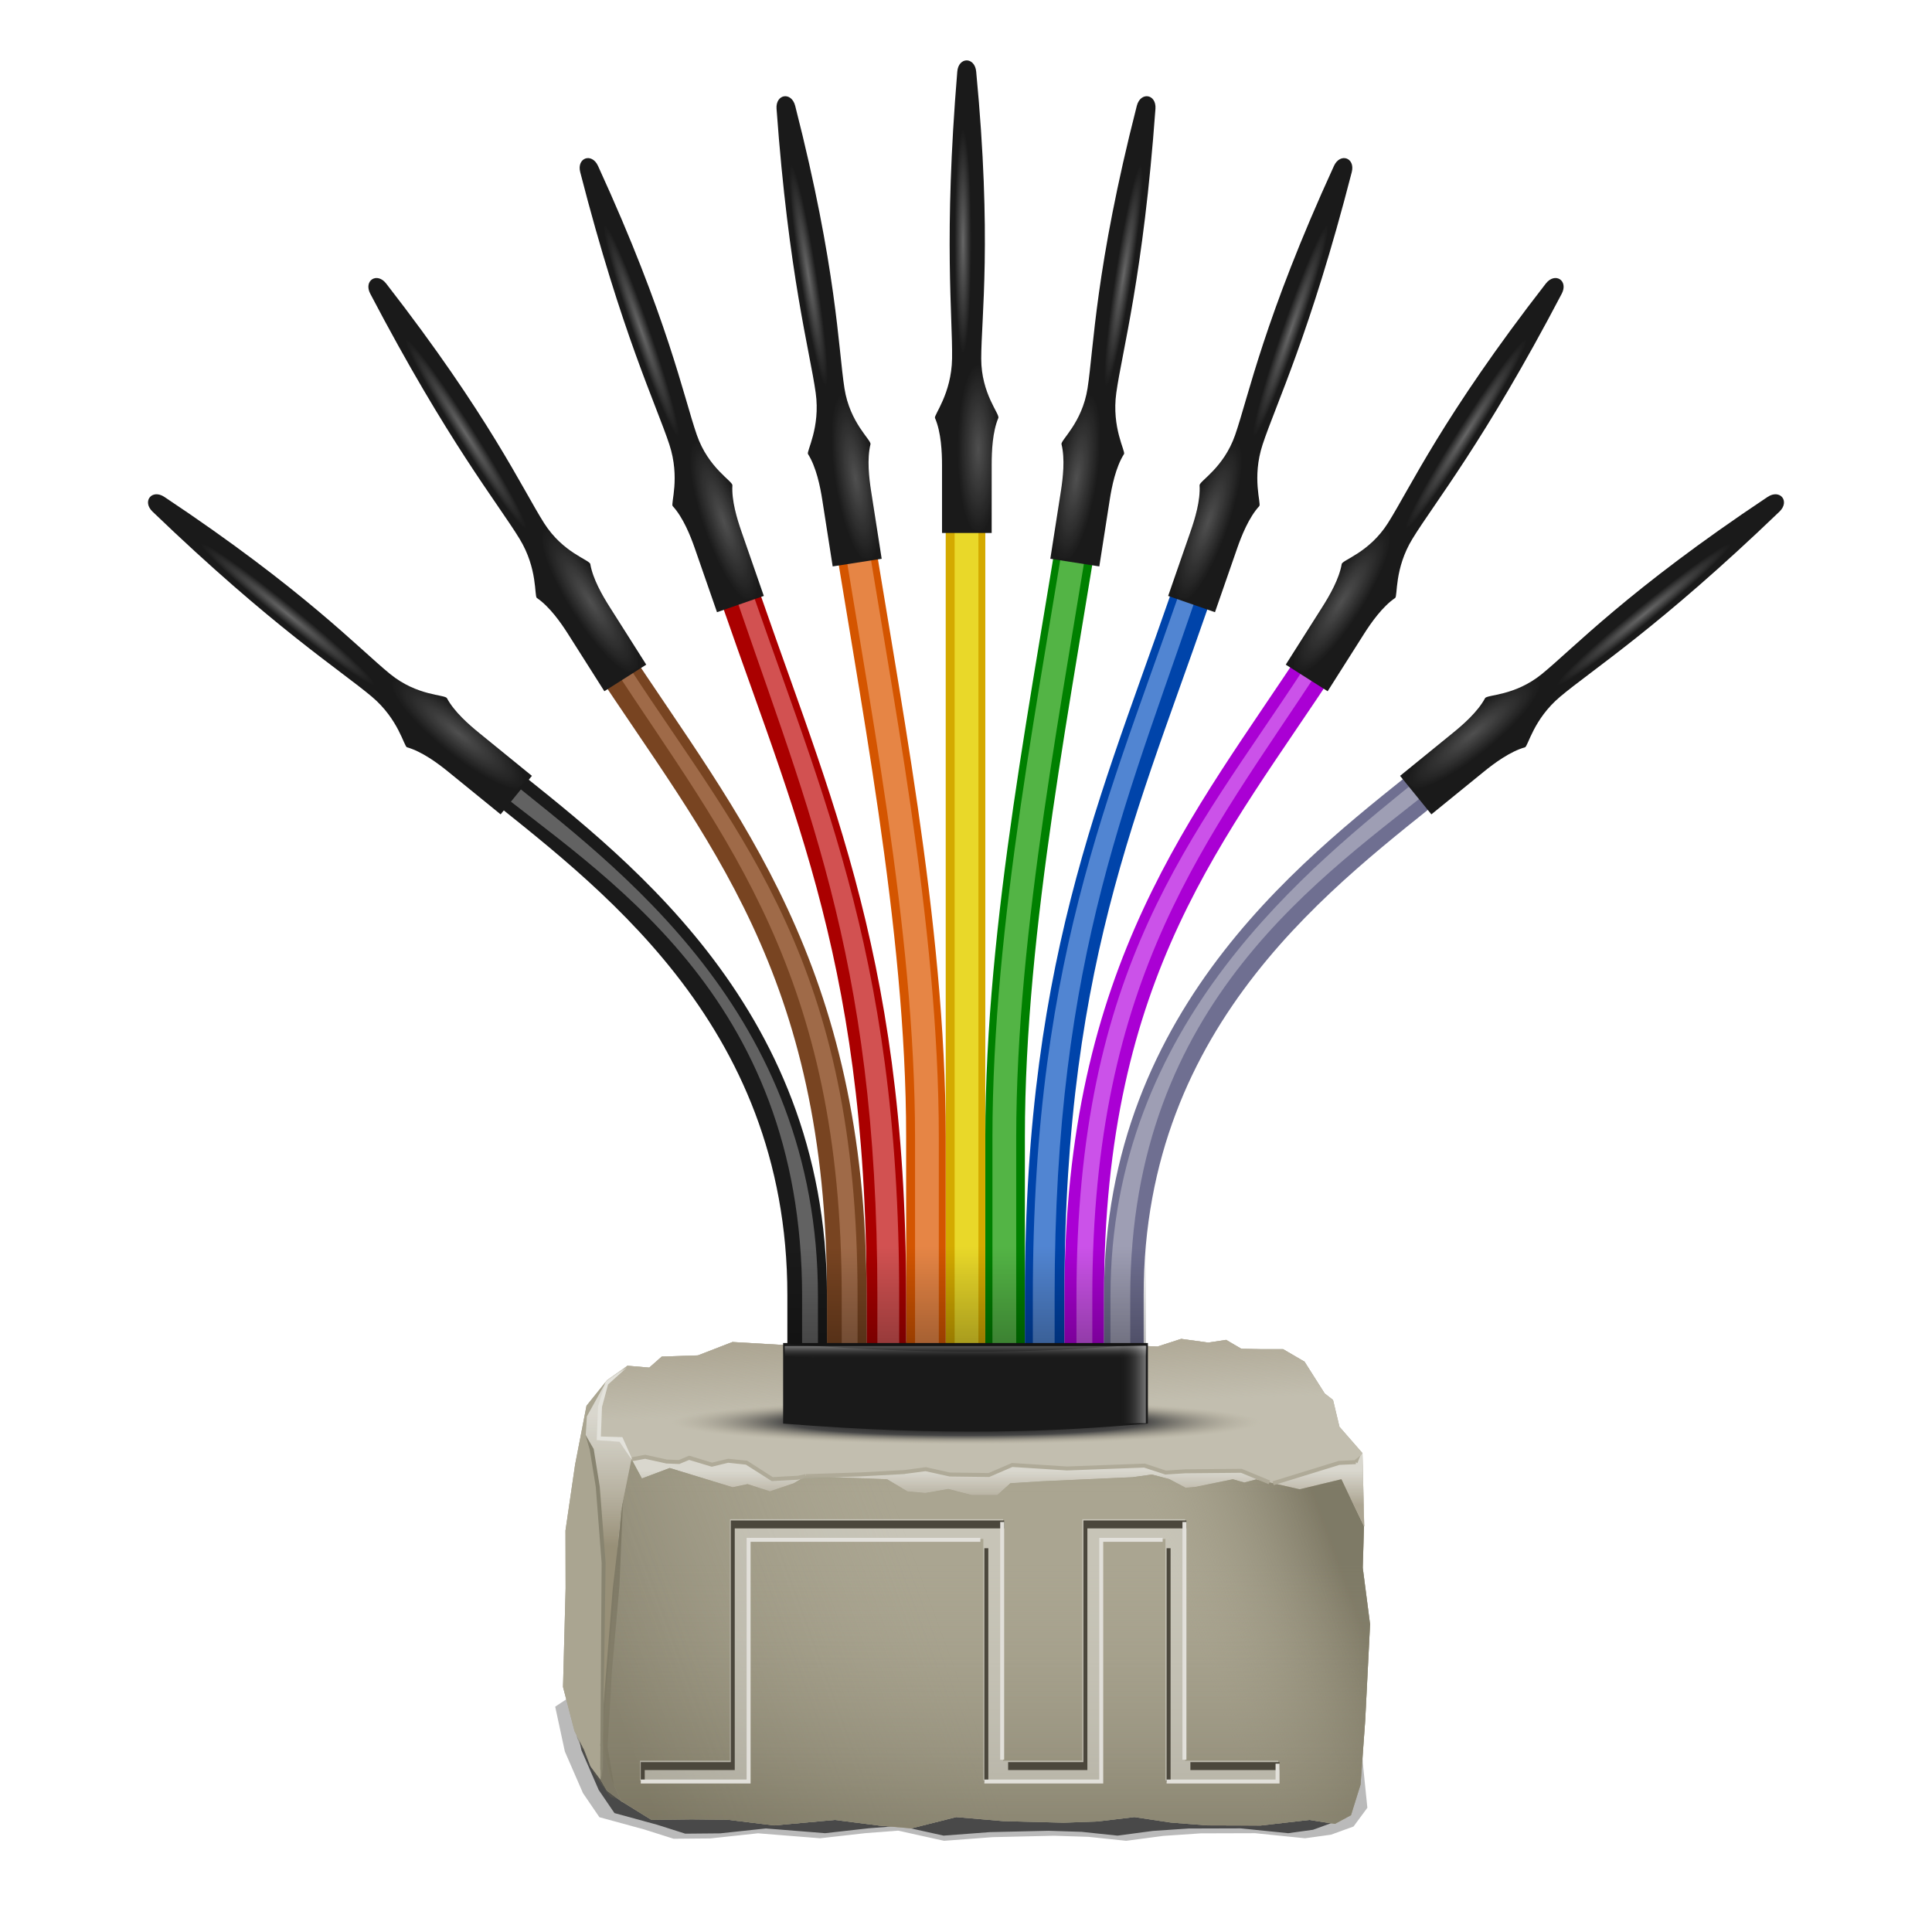<svg height="256" width="256" xmlns="http://www.w3.org/2000/svg" xmlns:xlink="http://www.w3.org/1999/xlink">
  <defs>
    <filter id="filter5288" color-interpolation-filters="sRGB" height="1.036" width="1.071" x="-.035" y="-.018">
      <feGaussianBlur stdDeviation="1.23"/>
    </filter>
    <filter id="filter5288-0" color-interpolation-filters="sRGB" height="1.036" width="1.071" x="-.036" y="-.018">
      <feGaussianBlur stdDeviation="1.23"/>
    </filter>
    <filter id="filter5354" color-interpolation-filters="sRGB" height="1.032" width="1.098" x="-.049" y="-.016">
      <feGaussianBlur stdDeviation="1.258"/>
    </filter>
    <filter id="filter5412" color-interpolation-filters="sRGB" height="1.029" width="1.144" x="-.072" y="-.014">
      <feGaussianBlur stdDeviation="1.312"/>
    </filter>
    <filter id="filter5470" color-interpolation-filters="sRGB" height="1.027" width="1.242" x="-.121" y="-.013">
      <feGaussianBlur stdDeviation="1.309"/>
    </filter>
    <filter id="filter5536" color-interpolation-filters="sRGB" height="1.025" width="1.996" x="-.498" y="-.012">
      <feGaussianBlur stdDeviation="1.245"/>
    </filter>
    <filter id="filter5703" color-interpolation-filters="sRGB" height="1.066" width="1.04" x="-.02" y="-.033">
      <feGaussianBlur result="result8" stdDeviation="1.71"/>
      <feTurbulence baseFrequency=".008 .028" numOctaves="2" result="result7" seed="56" type="turbulence"/>
      <feComposite in="SourceGraphic" in2="result8" operator="in" result="result6"/>
      <feComposite in="result6" in2="result7" k1="0" k2="0" k3="1" k4="0" operator="arithmetic" result="result2"/>
      <feComposite in="result2" in2="result6" operator="in" result="fbSourceGraphic"/>
      <feComposite in="fbSourceGraphic" in2="fbSourceGraphic" k1="0" k2="2.5" k3="0" k4="0" operator="arithmetic" result="fbSourceGraphic"/>
      <feColorMatrix in="fbSourceGraphic" result="fbSourceGraphicAlpha" type="saturate" values="0"/>
      <feColorMatrix in="fbSourceGraphic" result="result2" type="saturate" values="1"/>
      <feFlood flood-color="#714f38" result="result1"/>
      <feBlend in="result1" in2="result2" mode="multiply" result="result3"/>
      <feComposite in2="fbSourceGraphic" operator="in" result="result4"/>
    </filter>
    <filter id="filter4766-3" color-interpolation-filters="sRGB" height="1.053" width="1.136" x="-.068" y="-.026">
      <feGaussianBlur stdDeviation=".255"/>
    </filter>
    <filter id="filter4654-6" color-interpolation-filters="sRGB" height="1.024" width="1.403" x="-.202" y="-.012">
      <feGaussianBlur stdDeviation=".427"/>
    </filter>
    <filter id="filter4596-6" color-interpolation-filters="sRGB" height="1.302" width="1.013" x="-.006" y="-.151">
      <feGaussianBlur stdDeviation=".483"/>
    </filter>
    <filter id="filter4536-1" color-interpolation-filters="sRGB" height="1.029" width="1.377" x="-.188" y="-.015">
      <feGaussianBlur stdDeviation=".451"/>
    </filter>
    <linearGradient id="linearGradient4358-7">
      <stop offset="0" stop-color="#aca592"/>
      <stop offset="1" stop-color="#aca592" stop-opacity="0"/>
    </linearGradient>
    <filter id="filter6293" color-interpolation-filters="sRGB" height="1.449" width="1.103" x="-.052" y="-.224">
      <feGaussianBlur stdDeviation="4.553"/>
    </filter>
    <filter id="filter7222" color-interpolation-filters="sRGB" height="1.118" width="1.022" x="-.011" y="-.059">
      <feGaussianBlur stdDeviation=".931"/>
    </filter>
    <filter id="filter7410" color-interpolation-filters="sRGB" height="1.021" width="1.008" x="-.004" y="-.01">
      <feGaussianBlur stdDeviation=".284"/>
    </filter>
    <linearGradient id="linearGradient4024" gradientUnits="userSpaceOnUse" x1="219.104" x2="391.85" y1="900.59" y2="837.09">
      <stop offset="0" stop-color="#6c6753" stop-opacity=".509"/>
      <stop offset=".455" stop-color="#a39e88" stop-opacity="0"/>
      <stop offset=".777" stop-color="#a39e88" stop-opacity="0"/>
      <stop offset="1" stop-color="#6c6753" stop-opacity=".707"/>
    </linearGradient>
    <linearGradient id="linearGradient4026" gradientUnits="userSpaceOnUse" x1="280.483" x2="281.136" xlink:href="#linearGradient4358-7" y1="787.42" y2="805.75"/>
    <linearGradient id="linearGradient4028" gradientUnits="userSpaceOnUse" x1="145.37" x2="145.73" y1="715.43" y2="716.49">
      <stop offset="0"/>
      <stop offset="1" stop-opacity="0"/>
    </linearGradient>
    <linearGradient id="linearGradient4030" gradientUnits="userSpaceOnUse" x1="209.669" x2="209.669" y1="839.88" y2="806.65">
      <stop offset="0" stop-color="#989078"/>
      <stop offset="1" stop-color="#aca592" stop-opacity="0"/>
    </linearGradient>
    <linearGradient id="linearGradient4032" gradientUnits="userSpaceOnUse" x1="270.44" x2="270.44" xlink:href="#linearGradient4358-7" y1="829.56" y2="820.96"/>
    <linearGradient id="linearGradient4034" gradientUnits="userSpaceOnUse" x1="304.975" x2="304.975" y1="911.18" y2="801.74">
      <stop offset="0" stop-color="#6c6753" stop-opacity=".509"/>
      <stop offset=".61" stop-color="#a39e88" stop-opacity="0"/>
      <stop offset=".777" stop-color="#a39e88" stop-opacity="0"/>
      <stop offset="1" stop-color="#6c6753" stop-opacity=".707"/>
    </linearGradient>
    <radialGradient id="radialGradient4036" cx="300" cy="356.19" gradientTransform="matrix(.706 -0 0 .053 -83.795 169.569)" gradientUnits="userSpaceOnUse" r="55.264">
      <stop offset="0"/>
      <stop offset=".602" stop-color="#464646"/>
      <stop offset="1" stop-color="#aca592" stop-opacity="0"/>
    </radialGradient>
    <linearGradient id="lg1">
      <stop offset="0" stop-color="#fff" stop-opacity=".362"/>
      <stop offset="1" stop-opacity="0"/>
    </linearGradient>
    <linearGradient id="linearGradient4074" gradientTransform="matrix(.552 0 0 .555 -37.583 -5.099)" gradientUnits="userSpaceOnUse" x1="291.22" x2="291.22" xlink:href="#lg1" y1="330.77" y2="333.77"/>
    <linearGradient id="linearGradient4076" gradientTransform="matrix(.546 0 0 .649 -35.833 -36.364)" gradientUnits="userSpaceOnUse" x1="343.43" x2="337.09" xlink:href="#lg1" y1="339.48" y2="339.48"/>
    <linearGradient id="linearGradient4078" gradientUnits="userSpaceOnUse" x1="128.097" x2="128.097" y1="179.111" y2="165.2">
      <stop offset="0" stop-opacity=".302"/>
      <stop offset="1" stop-opacity="0"/>
    </linearGradient>
    <radialGradient id="radialGradient306" cx="301.23" cy="38.204" gradientTransform="matrix(1 0 0 13.333 0 -471.18)" gradientUnits="userSpaceOnUse" r="2.121">
      <stop offset="0" stop-color="#fff" stop-opacity=".336"/>
      <stop offset="1" stop-color="#fff" stop-opacity="0"/>
    </radialGradient>
    <radialGradient id="radialGradient308" cx="302.84" cy="67.522" gradientTransform="matrix(.742 0 0 3.065 78.253 -107.79)" gradientUnits="userSpaceOnUse" r="7.014">
      <stop offset="0" stop-color="#fff" stop-opacity=".233"/>
      <stop offset="1" stop-color="#fff" stop-opacity="0"/>
    </radialGradient>
  </defs>
  <path d="m403.34 894.39 1.198 14.787-3.597 6.109-5.854 2.67-6.772 1.177-12.988-1.657-14.183.052-9.733.828-9.645 1.604-9.766-1.291-9.033-.366-15.992.462-12.627 1.194-11.95-3.314-8.446.802-11.891 1.683-16.155-1.622-12.442 1.674-9.529.11-7.655-3.043-11.662-3.992-4.287-7.884-4.709-13.569-2.513-14.622 5.941-4.941 199.41 1.759 4.53 6.185.354 15.203z" fill-opacity=".273" filter="url(#filter6293)" transform="matrix(.509 0 0 .406 -24.727 -129.587)"/>
  <path d="m403.34 894.39 1.198 14.787-3.597 6.109-5.854 2.67-6.772 1.177-12.988-1.657-14.183.052-9.733.828-9.645 1.604-9.766-1.291-9.033-.366-15.992.462-12.627 1.194-11.95-3.314-8.446.802-11.891 1.683-16.155-1.622-12.442 1.674-9.529.11-7.655-3.043-11.662-3.992-4.287-7.884-4.709-13.569-2.513-14.622 5.941-4.941 199.41 1.759 4.53 6.185.354 15.203z" fill-opacity=".608" filter="url(#filter6293)" transform="matrix(.486 0 0 .388 -18.027 -113.714)"/>
  <path d="m399.81 876.33.131 28.312-3.446 5.27-5.609 2.303-6.489 1.015-12.445-1.429-13.59.045-9.326.715-9.242 1.384-9.358-1.113-8.655-.316-15.323.399-12.099 1.03-11.451-2.859-8.093.692-11.394 1.452-15.48-1.399-11.922 1.444-9.13.095-7.335-2.625-11.175-3.444-4.108-6.802-4.512-11.706-2.408-12.614 202.46.151z" fill="#635f4f" fill-opacity=".416" filter="url(#filter7222)" transform="matrix(.514 0 0 .419 -26.173 -142.034)"/>
  <g transform="matrix(.525 0 0 .525 -29.43 -236.102)">
    <path d="m302 787.43-10.188 1.625-7.438-.688-4.188 1.875-10.969-.656-15.906-.438-12.375-.719-8.719 3.375-9.125.312-3.156 2.781-5.531-.469-5.125 3.625-.031.031v.031l-5.156 6.406-2.875 14.812-2.438 16.688.031 14.625-.656 24.844 2.906 11.156 2.469 4.75 1.562 4.125 2.531 3.344v.031l1.625 2.781 3.781 2.812v-.062l7.438 4.594 10.156-.125 9.031.094 11.812 1.438 15.312-1.375 11.281 1.438 8 .688 11.344-2.844 11.969 1.031 15.188.375 8.562-.312 9.25-1.094 9.156 1.375 9.25.719 13.438.031 12.312-1.406 6.438 1 4.062-2.188 2.406-7.75 1.188-16.219 1.219-24.219-1.844-14.25.312-10.5h.062l-.438-18.438-5.812-6.656-1.625-6.781-2.094-1.625-5.094-8.031-5.406-3.156h-5.562l-4.969-.094-3.844-2.25-4.5.688-6.844-.938-5.969 1.938-8.906-.438-11-.406-10.219.688-16.094-2z" fill="#c8c4b7"/>
    <path d="m302 787.42-10.188 1.625-7.438-.688-4.188 1.875-10.969-.656-15.906-.438-12.375-.719-8.719 3.375-9.125.312-3.156 2.781-5.531-.469-5.125 3.625-.031.031v.031l-5.156 6.406-2.875 14.812-2.438 16.688.031 14.625-.656 24.844 2.906 11.156 2.469 4.75 1.562 4.125 2.531 3.344v.031l1.625 2.781 3.781 2.812v-.062l7.438 4.594 10.156-.125 9.031.094 11.812 1.438 15.312-1.375 11.281 1.438 8 .688 11.344-2.844 11.969 1.032 15.188.375 8.562-.312 9.25-1.094 9.156 1.375 9.25.719 13.438.031 12.312-1.406 6.438 1 4.062-2.188 2.406-7.75 1.188-16.219 1.219-24.219-1.844-14.25.312-10.5h.062l-.438-18.438-5.812-6.656-1.625-6.781-2.094-1.625-5.094-8.031-5.406-3.156h-5.562l-4.969-.094-3.844-2.25-4.5.688-6.844-.938-5.969 1.938-8.906-.438-11-.406-10.219.688-16.094-2z" fill="#c8c4b7" filter="url(#filter5703)"/>
    <path d="m240.93 788.44-8.722 3.374-9.133.293-3.159 2.781-5.513-.469-5.619 4.938-1.552 5.978-.289 7.906 5.635.188 2.87 4.625 3.476-.658 5.418 1.22 3.118.188 2.516-1.047 5.727 1.766 4.223-1.078 4.623.438 6.407 4.141 6.409-.344 2.037-.391 13.819-.453 11.132-.594 5.402-.67 5.913 1.289 9.935.182 5.986-2.513 14.125 1.16 19.16-1.072 5.252 1.775 5.106-.338 14.012-.093 7.205 2.905.942.219 16.721-5.156 4.131-.188 1.686-2.25-5.799-6.665-1.625-6.781-2.111-1.625-5.096-8.031-5.414-3.156h-5.543l-4.981-.094-3.842-2.25-4.48.688-6.865-.938-5.972 1.938-8.888-.438-10.994-.406-10.234.707-16.08-2.02-10.206 1.625-7.442-.688-4.176 1.875-10.981-.638-15.894-.447-12.374-.708z" fill="#c8c4b7" opacity=".854"/>
    <path d="m295.67 821.86-5.93-1.344-5.388.719-11.132.594-13.732.465 20.46.785 5.103 3.031 4.556.406 5.786-1 5.878 1.5h6.485l3.311-2.938 7.943-.5 22.887-1.031 4.872-.672 4.383 1.149 4.124 2.18 2.384-.188 9.553-1.938 2.886.812 2.992-.781 3.356.75-7.161-2.949-14.056.137-5.061.338-5.296-1.775-19.513.719-13.74-.875-5.998 2.562-9.952-.156zm-55.761-3.469-4.192 1.062-5.727-1.75-2.5 1.062-3.138-.167-5.47-1.217-3.453.661 2.624 4.835 7.031-2.639 15.878 4.838 3.769-.781 5.647 1.812 6.045-2.031 2.998-1.799-2.056.393-6.409.344-6.438-4.156-4.608-.469zm158.33.344-4.131.188-16.721 5.156 6.698 1.5 10.525-2.5 5.695 11.844h.061l-.44-18.449-1.687 2.261h0z" fill="#e3e2db" opacity=".854"/>
    <path d="m215.44 818 2.631 4.873 7.033-2.637 15.87 4.85 3.752-.785 5.668 1.795 6.04-2.021 2.994-1.793 20.527.783 5.112 3.032 4.548.426 5.791-1.011 5.878 1.516h6.487l3.302-2.952 7.949-.505 22.891-1.011 4.872-.683 4.374 1.143 4.13 2.179 2.38-.173 9.55-1.96 2.893.826 2.986-.775 10.993 2.476 10.526-2.527 5.702 11.871-.31 10.481 1.847 14.246-1.231 24.242-1.17 16.219-2.412 7.73-4.068 2.197-6.424-1.015-12.32 1.429-13.454-.045-9.233-.715-9.149-1.384-9.264 1.113-8.569.316-15.17-.399-11.978-1.03-11.336 2.859-8.012-.692-11.279-1.452-15.325 1.399-11.802-1.444-9.039-.095-10.147.125-7.628-4.728-2.517-5.613-2.217-9.511 4.626-58.082 2.704-13.085v0.0 0z" fill="#aca793" opacity=".854"/>
    <path d="m208.41 896.27-.005-52.06-1.477-19.14-1.524-9.538-1.511-3.65.268-4.676 5.121-9.163-5.202 6.474-2.872 14.825-2.433 16.683.032 14.616-.648 24.862 2.903 11.135 2.454 4.771 1.581 4.11 2.572 3.442.74-2.691h0z" fill="#aca793" opacity=".854"/>
    <path d="m214.44 794.41-5.206 3.664-5.066 9.134-.277 4.703 1.507 3.61 1.534 9.562 1.473 19.125v41.156l4.328-54.281 2.658-12.812.061-.218-2.87-4.625-5.635-.188.289-7.906 1.587-5.959 5.617-4.964z" fill="#e3e2db" opacity=".854"/>
    <path d="m208.31 885.27-.182 3.469.273-3.375-.091-.094zm-.197 3.938-.501 9.688 1.64 2.781 3.767 2.812v-.062l-.182-.125-2.521-5.625-2.202-9.469z" fill="#797463" fill-rule="evenodd" opacity=".854"/>
    <path d="m215.44 818 2.631 4.873 7.033-2.637 15.87 4.85 3.752-.785 5.668 1.795 6.04-2.021 2.994-1.793 20.527.783 5.112 3.032 4.548.426 5.791-1.011 5.878 1.516h6.487l3.302-2.952 7.949-.505 22.891-1.011 4.872-.683 4.374 1.143 4.13 2.179 2.38-.173 9.55-1.96 2.893.826 2.986-.775 10.993 2.476 10.526-2.527 5.702 11.871-.31 10.481 1.847 14.246-1.231 24.242-1.17 16.219-2.412 7.73-4.068 2.197-6.424-1.015-12.32 1.429-13.454-.045-9.233-.715-9.149-1.384-9.264 1.113-8.569.316-15.17-.399-11.978-1.03-11.336 2.859-8.012-.692-11.279-1.452-15.325 1.399-11.802-1.444-9.039-.095-10.147.125-7.628-4.728-2.517-5.613-2.217-9.511 4.626-58.082 2.704-13.085v0.0 0z" fill="url(#linearGradient4024)"/>
    <path d="m240.93 788.44-8.722 3.374-9.133.293-3.159 2.781-5.513-.469-5.619 4.938-1.552 5.978-.289 7.906 5.635.188 2.87 4.625 3.476-.658 5.418 1.22 3.15.125 2.469-.969 5.789 1.688 4.16-1.094 4.576.469 6.47 4.187 6.409-.344 2.037-.391 13.819-.453 11.132-.594 5.388-.75 5.836 1.344 10.077.125 5.967-2.469 14.094 1.197 19.16-1.072 5.258 1.734 5.1-.297 14.045-.156 7.171 2.969.942.219 16.721-5.156 4.131-.188 1.686-2.25-5.799-6.665-1.625-6.781-2.111-1.625-5.096-8.031-5.414-3.156h-5.543l-4.981-.094-3.842-2.25-4.48.688-6.865-.938-5.972 1.938-8.888-.438-10.994-.406-10.234.707-16.08-2.02-10.206 1.625-7.442-.688-4.176 1.875-10.981-.638-15.894-.447-12.374-.708z" fill="url(#linearGradient4026)"/>
    <path d="m208.41 896.27-.005-52.06-1.477-19.14-1.524-9.538-1.511-3.65.268-4.676 5.121-9.163-5.202 6.474-2.872 14.825-2.433 16.683.032 14.616-.648 24.862 2.903 11.135 2.454 4.771 1.581 4.11 2.572 3.442.74-2.691h0z" fill="url(#linearGradient4028)"/>
    <path d="m214.44 794.41-5.206 3.664-5.066 9.134-.277 4.703 1.507 3.61 1.534 9.562 1.473 19.125v41.156l4.328-54.281 2.658-12.812.061-.218-2.87-4.625-5.635-.188.289-7.906 1.587-5.959 5.617-4.964z" fill="url(#linearGradient4030)"/>
    <path d="m295.7 821.86-5.993-1.344-5.357.719-11.132.594-13.732.465 20.46.785 5.103 3.031 4.556.406 5.786-1 5.878 1.5h6.485l3.311-2.938 7.943-.5 22.887-1.031 4.872-.672 4.383 1.149 4.124 2.18 2.384-.188 9.553-1.938 2.886.812 2.992-.781 3.356.75-7.125-2.938-14.092.125-5.007.312-5.351-1.75-19.513.719-13.803-.875-5.873 2.531-9.983-.125zm-55.824-3.469-4.16 1-5.727-1.75-2.531 1.062-3.107-.105-5.47-1.217-3.453.661 2.624 4.835 7.031-2.639 15.878 4.838 3.769-.781 5.647 1.812 6.045-2.031 2.998-1.799-2.056.393-6.409.344-6.501-4.156-4.576-.469zm158.36.344-4.131.188-16.721 5.156 6.698 1.5 10.525-2.5 5.695 11.844h.061l-.44-18.449-1.687 2.261h0z" fill="url(#linearGradient4032)"/>
    <path d="m213.3 828.62-2.597 22.13-3.141 39.489 3.866 12.473-2.018-12.023 1.076-18.998 1.913-21.72.9-21.35z" fill="#7f7a66" filter="url(#filter4536-1)"/>
    <path d="m397.96 818.25-3.875.188h-.062-.062l-16.719 5.156.281.969 16.625-5.125h.031l4.062-.188h.031v-.5l.375.281.75-1.938-1.437 1.156zm-179.06-1.375-.125.031-3.438.656.188.969 3.344-.625 5.375 1.188h.031.062l3.094.125h.125l.094-.062 2.344-.969 5.594 1.688.125.031.125-.031 4-.969h.031l4.438.469 6.375 4.062.156.094h.156l6.406-.344h.031l.031-.031 2.031-.375h.031l13.719-.437 11.125-.594h.031l.031-.031 5.219-.688 5.938 1.312.062.031h.031l10 .125h.094l.094-.062 5.719-2.469 13.75.875h.031l19.438-.719 5.25 1.719.094.031h.094l5-.312h.031l14-.125 6.969 2.875.406-.906-7.125-2.938-.094-.031h-.125l-14.094.125-4.844.312h-.031l-5.312-1.75-.094-.031-.062.031-19.469.719h-.062l-13.75-.875-.125-.031-.094.062-5.812 2.5-9.75-.125-6-1.344-.062-.031-.094.031-5.312.719h-.062l-11.062.594h-.031l-13.719.438.031.812-.156-.812-2 .406h-.062l-6.188.344-6.375-4.094-.094-.062h-.125l-4.562-.469-.094-.031-.062.031-4.031.969-5.594-1.719-.188-.031-.156.062-2.438 1.031-3-.125-5.375-1.188-.094-.031v-0z" fill="#afaa98" filter="url(#filter4596-6)"/>
    <path d="m203.83 811.86 1.077 3.767 1.531 9.469v.062l1.469 19.062v.031l-.354 51.943.323 2.298.323-2.917.707-51.355v-.031-.031l-1.469-19.125v-.031l-1.531-9.562-2.077-3.58z" fill="#888470" filter="url(#filter4654-6)"/>
    <path d="m215.44 818 2.631 4.873 7.033-2.637 15.87 4.85 3.752-.785 5.668 1.795 6.04-2.021 2.994-1.793 20.527.783 5.112 3.032 4.548.426 5.791-1.011 5.878 1.516h6.487l3.302-2.952 7.949-.505 22.891-1.011 4.872-.683 4.374 1.143 4.13 2.179 2.38-.173 9.55-1.96 2.893.826 2.986-.775 10.993 2.476 10.526-2.527 5.702 11.871-.31 10.481 1.847 14.246-1.231 24.242-1.17 16.219-2.412 7.73-4.068 2.197-6.424-1.015-12.32 1.429-13.454-.045-9.233-.715-9.149-1.384-9.264 1.113-8.569.316-15.17-.399-11.978-1.03-11.336 2.859-8.012-.692-11.279-1.452-15.325 1.399-11.802-1.444-9.039-.095-10.147.125-7.628-4.728-2.517-5.613-2.217-9.511 4.626-58.082 2.704-13.085v0.0 0z" fill="url(#linearGradient4034)"/>
    <path d="m209.01 798.41-.125.094-.031.156-1.859 6.026v.062.062l-.312 7.906v.5l.5.031 5.242.364 2.726 4.011.523.497-2.429-5.466-.125-.219h-.281l-5.125-.156.281-7.438 1.531-5.688 4.749-4.301-5.265 3.556z" fill="#e3e2db" filter="url(#filter4766-3)"/>
  </g>
  <path d="m96.724 201.299v31.998h-11.917v2.623h14.54v-31.998h30.948v31.998h15.736v-31.998h8.393v31.998h14.95v-2.623h-12.327v-31.998h-13.638v31.998h-10.491v-31.998z" fill="#f2f1ef" fill-opacity=".407" stroke-width=".525"/>
  <path d="m240.5 377.5v61h-22.719v5h1v-3h22.719v-61h68v-2zm89 0v61h-19v2h20v-61h25v-2zm-25 7v59h1v-59zm46 0v59h1v-59zm6 54v2h22.5v-2z" fill="#4b473c" filter="url(#filter7410)" transform="matrix(.525 0 0 .525 -29.43 3.282)"/>
  <path d="m308.5 829.86v60h1v-60zm46 0v60h1v-60zm-110 4v61h-26.719v1h27.719v-61h58v-1zm89 0v61h-29v1h30v-61h15v-1zm44.5 57v4h-27.5v1h28.5v-5z" fill="#e2e0da" filter="url(#filter7410)" transform="matrix(.525 0 0 .525 -29.43 -234.004)"/>
  <path d="m125.312 60.636v79.485 48.013h5.245v-48.013-79.485z" fill="#d4aa00" stroke-width=".525"/>
  <path d="m297 109.34v243.06h6v-243.06z" fill="#fcff4c" fill-opacity=".544" filter="url(#filter5536)" transform="matrix(.525 0 0 .525 -29.43 3.282)"/>
  <path d="m114.789 64.439-5.18.787c4.154 27.072 10.46 57.538 10.46 85.391v37.522h5.245v-37.522c0-28.639-6.401-59.311-10.524-86.173z" fill="#d45500" stroke-width=".525"/>
  <path d="m272.94 116.59-5.875 1.5c7.92 51.61 19.94 109.69 19.94 162.79v71.531h6v-71.531c0-54.598-12.202-113.07-20.062-164.28z" fill="#fca" fill-opacity=".409" filter="url(#filter5470)" transform="matrix(.525 0 0 .525 -29.43 3.282)"/>
  <path d="m98.953 73.456-4.983 1.639c10.113 30.434 20.851 50.708 20.851 96.507v16.54h5.245v-16.54c0-46.623-11.133-68.108-21.113-98.138z" fill="#a00" stroke-width=".525"/>
  <path d="m242.75 133.78-3.5 3.125c19.277 58.01 38.25 96.664 38.25 183.97v31.531h5.5v-31.531c0-88.882-21.224-129.84-40.25-187.09z" fill="#faa" fill-opacity=".475" filter="url(#filter5412)" transform="matrix(.525 0 0 .525 -29.43 3.282)"/>
  <path d="m82.923 85.437-4.393 2.869c14.923 22.855 31.043 40.637 31.043 83.293v16.54h5.245v-16.54c0-44-17.237-63.707-31.899-86.157z" fill="#784421" stroke-width=".525"/>
  <path d="m215.19 162.62-4.375-.531c28.45 43.57 57.68 77.47 57.68 158.79v31.531h4v-31.531c0-83.882-29.36-115.45-57.312-158.25z" fill="#deaa87" fill-opacity=".378" filter="url(#filter5354)" transform="matrix(.525 0 0 .525 -29.43 3.282)"/>
  <path d="m66.646 100.57-3.311 4.065c15.201 12.316 40.994 30.571 40.994 66.964v16.54h5.245v-16.54c0-38.89-28.013-58.944-42.931-71.029z" fill="#1a1a1a" stroke-width=".525"/>
  <path d="m183.16 189.47-4.312 1.75c28.98 23.48 79.65 53.27 79.65 129.66v31.531h4v-31.531c0-71.639-50.903-108.37-79.344-131.41z" fill="#fff" fill-opacity=".313" filter="url(#filter5288)" transform="matrix(.525 0 0 .525 -29.43 3.282)"/>
  <path d="m141.08 64.439c-4.123 26.862-10.522 57.538-10.522 86.178v37.522h5.245v-37.522c0-27.853 6.304-58.319 10.458-85.386l-5.18-.787z" fill="#008000" stroke-width=".525"/>
  <path d="m272.94 112.59-5.875 1.5c7.92 51.61 19.94 109.69 19.94 162.79v71.531h6v-71.531c0-54.598-12.202-113.07-20.062-164.28z" fill="#cfa" fill-opacity=".409" filter="url(#filter5470)" transform="matrix(-.525 0 0 .525 285.331 5.38)"/>
  <path d="m156.916 73.456c-9.982 30.036-21.113 51.516-21.113 98.143v16.54h5.245v-16.54c0-45.795 10.739-66.072 20.851-96.501l-4.983-1.639z" fill="#04a" stroke-width=".525"/>
  <path d="m242.75 129.78-3.5 3.125c19.277 58.01 38.25 96.664 38.25 183.97v31.531h5.5v-31.531c0-88.882-21.224-129.84-40.25-187.09z" fill="#acf" fill-opacity=".475" filter="url(#filter5412)" transform="matrix(-.525 0 0 .525 285.431 5.38)"/>
  <path d="m172.946 85.437c-14.661 22.456-31.898 42.158-31.898 86.163v16.54h5.245v-16.54c0-42.654 16.122-60.433 31.047-83.288l-4.393-2.869z" fill="#aa00d4" stroke-width=".525"/>
  <path d="m275.19 158.62-4.375-.531c28.45 43.57 57.68 77.47 57.68 158.79v31.531h4v-31.531c0-83.882-29.36-115.45-57.312-158.25z" fill="#eaf" fill-opacity=".483" filter="url(#filter5354)" transform="matrix(-.525 0 0 .525 317.198 5.38)"/>
  <path d="m189.223 100.57c-14.918 12.08-42.929 32.139-42.929 71.029v16.54h5.245v-16.54c0-36.39 25.791-54.648 40.997-66.964l-3.311-4.065z" fill="#6f6f91" stroke-width=".525"/>
  <path d="m183.16 185.47-4.312 1.75c28.98 23.48 78.15 55.27 78.15 129.65v31.531h5v-31.531c0-69.13-50.4-108.37-78.84-131.4z" fill="#dbdbe3" fill-opacity=".429" filter="url(#filter5288-0)" transform="matrix(-.525 0 0 .525 284.691 5.38)"/>
  <path d="m88.929 183.465h78.006v8.8c-20.127.89-42.668 1.414-78.006 0z" fill="url(#radialGradient4036)" stroke-width=".525"/>
  <path d="m103.769 177.957h48.334v10.678c-12.471 1.079-26.438 1.715-48.334 0z" fill="#1a1a1a" stroke-width=".525"/>
  <g transform="matrix(.525 0 0 .525 -29.43 7.478)">
    <path d="m300.03.999c-1.11.004-2.208.963-2.362 2.812-3.487 42.092-1.138 61.943-1.317 72.469-.151 8.881-4.631 14.242-4.315 14.969 1.564 3.594 1.779 8.653 1.779 11.905v17.126h12.532v-17.225c0-3.42.19-8.246 1.676-11.806.415-.994-4.315-6.087-4.315-14.969 0-10.271 2.766-30.213-1.272-72.469-.178-1.868-1.297-2.817-2.407-2.812l-0-0z" fill="#1a1a1a"/>
    <path d="m303.35 38.204a2.121 28.284 0 1 1 -4.243 0 2.121 28.284 0 1 1 4.243 0z" fill="url(#radialGradient306)" transform="translate(-2.121 8.485)"/>
    <path d="m298.41 7.311c-3.487 42.092.112 56.693-.067 67.219-.151 8.881-4.631 14.242-4.315 14.969 1.564 3.594 1.779 8.653 1.779 11.905v17.126l10.532 1.75v-17.225c0-3.42.19-8.246 1.676-11.806.415-.994-4.315-6.087-4.315-14.969 0-10.271 2.766-30.213-1.272-72.469-.679-3.837-3.022.398-4.019 3.5z" fill="url(#radialGradient308)"/>
  </g>
  <g transform="matrix(.518 -.081 .081 .518 -51.604 36.547)">
    <path d="m300.03.999c-1.11.004-2.208.963-2.362 2.812-3.487 42.092-1.138 61.943-1.317 72.469-.151 8.881-4.631 14.242-4.315 14.969 1.564 3.594 1.779 8.653 1.779 11.905v17.126h12.532v-17.225c0-3.42.19-8.246 1.676-11.806.415-.994-4.315-6.087-4.315-14.969 0-10.271 2.766-30.213-1.272-72.469-.178-1.868-1.297-2.817-2.407-2.812l-0-0z" fill="#1a1a1a"/>
    <path d="m303.35 38.204a2.121 28.284 0 1 1 -4.243 0 2.121 28.284 0 1 1 4.243 0z" fill="url(#radialGradient306)" transform="translate(-2.121 8.485)"/>
    <path d="m298.41 7.311c-3.487 42.092.112 56.693-.067 67.219-.151 8.881-4.631 14.242-4.315 14.969 1.564 3.594 1.779 8.653 1.779 11.905v17.126l10.532 1.75v-17.225c0-3.42.19-8.246 1.676-11.806.415-.994-4.315-6.087-4.315-14.969 0-10.271 2.766-30.213-1.272-72.469-.679-3.837-3.022.398-4.019 3.5z" fill="url(#radialGradient308)"/>
  </g>
  <g transform="matrix(.495 -.172 .172 .495 -71.12 72.118)">
    <path d="m300.03.999c-1.11.004-2.208.963-2.362 2.812-3.487 42.092-1.138 61.943-1.317 72.469-.151 8.881-4.631 14.242-4.315 14.969 1.564 3.594 1.779 8.653 1.779 11.905v17.126h12.532v-17.225c0-3.42.19-8.246 1.676-11.806.415-.994-4.315-6.087-4.315-14.969 0-10.271 2.766-30.213-1.272-72.469-.178-1.868-1.297-2.817-2.407-2.812l-0-0z" fill="#1a1a1a"/>
    <path d="m303.35 38.204a2.121 28.284 0 1 1 -4.243 0 2.121 28.284 0 1 1 4.243 0z" fill="url(#radialGradient306)" transform="translate(-2.121 8.485)"/>
    <path d="m298.41 7.311c-3.487 42.092.112 56.693-.067 67.219-.151 8.881-4.631 14.242-4.315 14.969 1.564 3.594 1.779 8.653 1.779 11.905v17.126l10.532 1.75v-17.225c0-3.42.19-8.246 1.676-11.806.415-.994-4.315-6.087-4.315-14.969 0-10.271 2.766-30.213-1.272-72.469-.679-3.837-3.022.398-4.019 3.5z" fill="url(#radialGradient308)"/>
  </g>
  <g transform="matrix(.443 -.281 .281 .443 -83.879 120.87)">
    <path d="m300.03.999c-1.11.004-2.208.963-2.362 2.812-3.487 42.092-1.138 61.943-1.317 72.469-.151 8.881-4.631 14.242-4.315 14.969 1.564 3.594 1.779 8.653 1.779 11.905v17.126h12.532v-17.225c0-3.42.19-8.246 1.676-11.806.415-.994-4.315-6.087-4.315-14.969 0-10.271 2.766-30.213-1.272-72.469-.178-1.868-1.297-2.817-2.407-2.812l-0-0z" fill="#1a1a1a"/>
    <path d="m303.35 38.204a2.121 28.284 0 1 1 -4.243 0 2.121 28.284 0 1 1 4.243 0z" fill="url(#radialGradient306)" transform="translate(-2.121 8.485)"/>
    <path d="m298.41 7.311c-3.487 42.092.112 56.693-.067 67.219-.151 8.881-4.631 14.242-4.315 14.969 1.564 3.594 1.779 8.653 1.779 11.905v17.126l10.532 1.75v-17.225c0-3.42.19-8.246 1.676-11.806.415-.994-4.315-6.087-4.315-14.969 0-10.271 2.766-30.213-1.272-72.469-.679-3.837-3.022.398-4.019 3.5z" fill="url(#radialGradient308)"/>
  </g>
  <g transform="matrix(.331 -.407 .407 .331 -79.872 187.677)">
    <path d="m300.03.999c-1.11.004-2.208.963-2.362 2.812-3.487 42.092-1.138 61.943-1.317 72.469-.151 8.881-4.631 14.242-4.315 14.969 1.564 3.594 1.779 8.653 1.779 11.905v17.126h12.532v-17.225c0-3.42.19-8.246 1.676-11.806.415-.994-4.315-6.087-4.315-14.969 0-10.271 2.766-30.213-1.272-72.469-.178-1.868-1.297-2.817-2.407-2.812l-0-0z" fill="#1a1a1a"/>
    <path d="m303.35 38.204a2.121 28.284 0 1 1 -4.243 0 2.121 28.284 0 1 1 4.243 0z" fill="url(#radialGradient306)" transform="translate(-2.121 8.485)"/>
    <path d="m298.41 7.311c-3.487 42.092.112 56.693-.067 67.219-.151 8.881-4.631 14.242-4.315 14.969 1.564 3.594 1.779 8.653 1.779 11.905v17.126l10.532 1.75v-17.225c0-3.42.19-8.246 1.676-11.806.415-.994-4.315-6.087-4.315-14.969 0-10.271 2.766-30.213-1.272-72.469-.679-3.837-3.022.398-4.019 3.5z" fill="url(#radialGradient308)"/>
  </g>
  <g transform="matrix(-.518 -.081 -.081 .518 307.604 36.547)">
    <path d="m300.03.999c-1.11.004-2.208.963-2.362 2.812-3.487 42.092-1.138 61.943-1.317 72.469-.151 8.881-4.631 14.242-4.315 14.969 1.564 3.594 1.779 8.653 1.779 11.905v17.126h12.532v-17.225c0-3.42.19-8.246 1.676-11.806.415-.994-4.315-6.087-4.315-14.969 0-10.271 2.766-30.213-1.272-72.469-.178-1.868-1.297-2.817-2.407-2.812l-0-0z" fill="#1a1a1a"/>
    <path d="m303.35 38.204a2.121 28.284 0 1 1 -4.243 0 2.121 28.284 0 1 1 4.243 0z" fill="url(#radialGradient306)" transform="translate(-2.121 8.485)"/>
    <path d="m298.41 7.311c-3.487 42.092.112 56.693-.067 67.219-.151 8.881-4.631 14.242-4.315 14.969 1.564 3.594 1.779 8.653 1.779 11.905v17.126l10.532 1.75v-17.225c0-3.42.19-8.246 1.676-11.806.415-.994-4.315-6.087-4.315-14.969 0-10.271 2.766-30.213-1.272-72.469-.679-3.837-3.022.398-4.019 3.5z" fill="url(#radialGradient308)"/>
  </g>
  <g transform="matrix(-.495 -.172 -.172 .495 327.117 72.118)">
    <path d="m300.03.999c-1.11.004-2.208.963-2.362 2.812-3.487 42.092-1.138 61.943-1.317 72.469-.151 8.881-4.631 14.242-4.315 14.969 1.564 3.594 1.779 8.653 1.779 11.905v17.126h12.532v-17.225c0-3.42.19-8.246 1.676-11.806.415-.994-4.315-6.087-4.315-14.969 0-10.271 2.766-30.213-1.272-72.469-.178-1.868-1.297-2.817-2.407-2.812l-0-0z" fill="#1a1a1a"/>
    <path d="m303.35 38.204a2.121 28.284 0 1 1 -4.243 0 2.121 28.284 0 1 1 4.243 0z" fill="url(#radialGradient306)" transform="translate(-2.121 8.485)"/>
    <path d="m298.41 7.311c-3.487 42.092.112 56.693-.067 67.219-.151 8.881-4.631 14.242-4.315 14.969 1.564 3.594 1.779 8.653 1.779 11.905v17.126l10.532 1.75v-17.225c0-3.42.19-8.246 1.676-11.806.415-.994-4.315-6.087-4.315-14.969 0-10.271 2.766-30.213-1.272-72.469-.679-3.837-3.022.398-4.019 3.5z" fill="url(#radialGradient308)"/>
  </g>
  <g transform="matrix(-.443 -.281 -.281 .443 339.879 120.87)">
    <path d="m300.03.999c-1.11.004-2.208.963-2.362 2.812-3.487 42.092-1.138 61.943-1.317 72.469-.151 8.881-4.631 14.242-4.315 14.969 1.564 3.594 1.779 8.653 1.779 11.905v17.126h12.532v-17.225c0-3.42.19-8.246 1.676-11.806.415-.994-4.315-6.087-4.315-14.969 0-10.271 2.766-30.213-1.272-72.469-.178-1.868-1.297-2.817-2.407-2.812l-0-0z" fill="#1a1a1a"/>
    <path d="m303.35 38.204a2.121 28.284 0 1 1 -4.243 0 2.121 28.284 0 1 1 4.243 0z" fill="url(#radialGradient306)" transform="translate(-2.121 8.485)"/>
    <path d="m298.41 7.311c-3.487 42.092.112 56.693-.067 67.219-.151 8.881-4.631 14.242-4.315 14.969 1.564 3.594 1.779 8.653 1.779 11.905v17.126l10.532 1.75v-17.225c0-3.42.19-8.246 1.676-11.806.415-.994-4.315-6.087-4.315-14.969 0-10.271 2.766-30.213-1.272-72.469-.679-3.837-3.022.398-4.019 3.5z" fill="url(#radialGradient308)"/>
  </g>
  <g transform="matrix(-.331 -.407 -.407 .331 335.872 187.677)">
    <path d="m300.03.999c-1.11.004-2.208.963-2.362 2.812-3.487 42.092-1.138 61.943-1.317 72.469-.151 8.881-4.631 14.242-4.315 14.969 1.564 3.594 1.779 8.653 1.779 11.905v17.126h12.532v-17.225c0-3.42.19-8.246 1.676-11.806.415-.994-4.315-6.087-4.315-14.969 0-10.271 2.766-30.213-1.272-72.469-.178-1.868-1.297-2.817-2.407-2.812l-0-0z" fill="#1a1a1a"/>
    <path d="m303.35 38.204a2.121 28.284 0 1 1 -4.243 0 2.121 28.284 0 1 1 4.243 0z" fill="url(#radialGradient306)" transform="translate(-2.121 8.485)"/>
    <path d="m298.41 7.311c-3.487 42.092.112 56.693-.067 67.219-.151 8.881-4.631 14.242-4.315 14.969 1.564 3.594 1.779 8.653 1.779 11.905v17.126l10.532 1.75v-17.225c0-3.42.19-8.246 1.676-11.806.415-.994-4.315-6.087-4.315-14.969 0-10.271 2.766-30.213-1.272-72.469-.679-3.837-3.022.398-4.019 3.5z" fill="url(#radialGradient308)"/>
  </g>
  <path d="m103.973 178.361h47.924v1.319c-12.365.889-26.214 1.413-47.924 0z" fill="url(#linearGradient4074)" stroke-width=".525"/>
  <path d="m148.298 178.287h3.534v10.289c-1.756-.009-2.489.079-3.534 0z" fill="url(#linearGradient4076)" stroke-width=".525"/>
  <path d="m104.367 165.2h47.465v12.886c-12.247 1.04-25.963 1.653-47.465 0z" fill="url(#linearGradient4078)" stroke-width=".525"/>
</svg>
